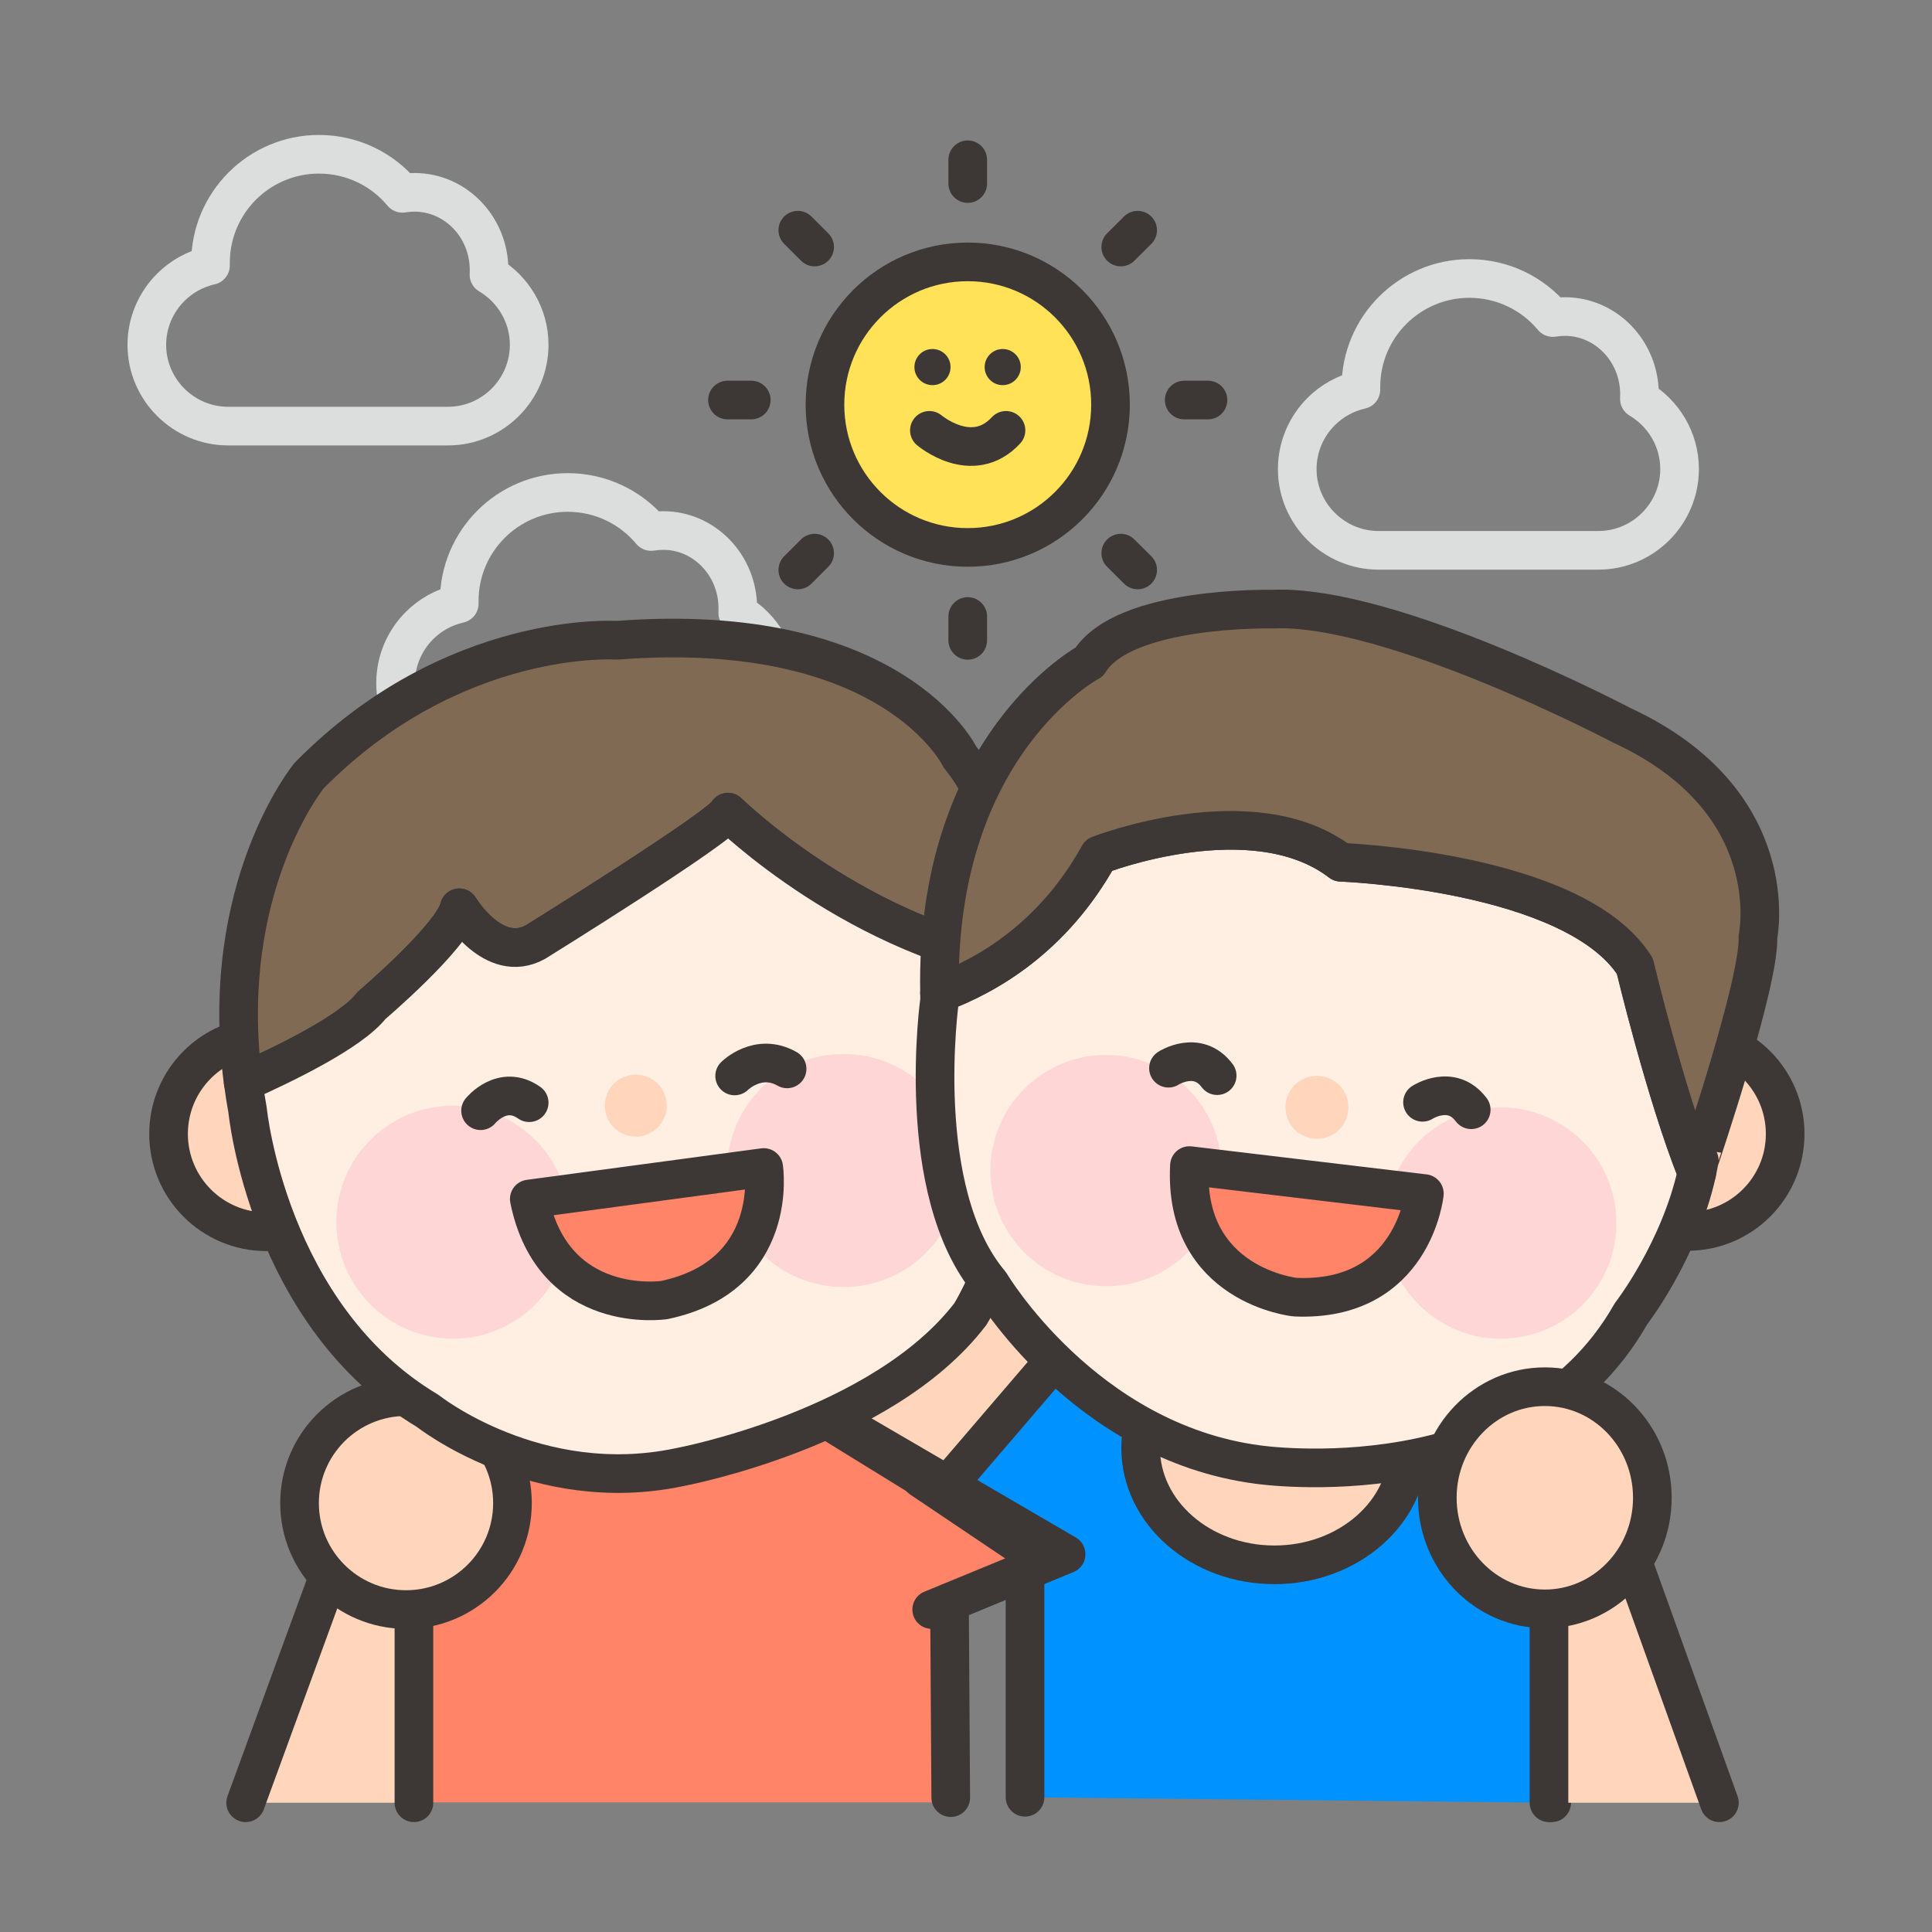 <?xml version="1.0" encoding="utf-8"?>
<!-- Generator: Adobe Illustrator 25.1.0, SVG Export Plug-In . SVG Version: 6.00 Build 0)  -->
<svg version="1.1" id="Layer_1" xmlns="http://www.w3.org/2000/svg" xmlns:xlink="http://www.w3.org/1999/xlink" x="0px" y="0px"
	 viewBox="0 0 200 200" style="enable-background:new 0 0 200 200;" xml:space="preserve">
<rect x="0" y="0" width="200" height="200" fill="#808080" stroke="none"/>
<style type="text/css">
	.st0{fill:none;stroke:#767676;stroke-width:6;stroke-miterlimit:10;}
	.st1{fill:#767676;}
	.st2{fill:#FF8468;}
	.st3{fill:#0092FF;stroke:#3D3736;stroke-width:4;stroke-linecap:round;stroke-linejoin:round;stroke-miterlimit:10;}
	.st4{fill:#FFD6BC;stroke:#3D3736;stroke-width:4;stroke-linecap:round;stroke-linejoin:round;stroke-miterlimit:10;}
	.st5{fill:none;stroke:#DCDDDD;stroke-width:4;stroke-linecap:round;stroke-linejoin:round;stroke-miterlimit:10;}
	.st6{fill:#FFE258;stroke:#3D3736;stroke-width:4;stroke-linecap:round;stroke-linejoin:round;stroke-miterlimit:10;}
	.st7{fill:none;stroke:#3D3736;stroke-width:4;stroke-linecap:round;stroke-linejoin:round;stroke-miterlimit:10;}
	.st8{fill:#3D3736;}
	.st9{fill:#806A54;stroke:#3D3736;stroke-width:4;stroke-linecap:round;stroke-linejoin:round;stroke-miterlimit:10;}
	.st10{fill:#FFEEE2;stroke:#3D3736;stroke-width:4;stroke-linecap:round;stroke-linejoin:round;stroke-miterlimit:10;}
	.st11{fill:#FFD6D6;}
	.st12{fill:#FF8468;stroke:#3D3736;stroke-width:4;stroke-linecap:round;stroke-linejoin:round;stroke-miterlimit:10;}
	.st13{fill:#FFD6BC;}
	.st14{fill:#FFFFFF;stroke:#3D3736;stroke-width:4;stroke-linecap:round;stroke-linejoin:round;stroke-miterlimit:10;}
	.st15{fill:#FFD6BC;stroke:#3D3736;stroke-width:4;stroke-miterlimit:10;}
	.st16{fill:#FFEEE2;stroke:#3D3736;stroke-width:4;stroke-miterlimit:10;}
	.st17{fill:none;stroke:#DDDEDE;stroke-width:5;stroke-linecap:round;stroke-linejoin:round;stroke-miterlimit:10;}
	.st18{fill:#DCDDDD;stroke:#3D3736;stroke-width:4;stroke-linecap:round;stroke-linejoin:round;stroke-miterlimit:10;}
	.st19{fill:#8FC66A;stroke:#3D3736;stroke-width:4;stroke-linecap:round;stroke-linejoin:round;stroke-miterlimit:10;}
	.st20{fill:#737272;stroke:#3D3736;stroke-width:4;stroke-linecap:round;stroke-linejoin:round;stroke-miterlimit:10;}
	.st21{fill:#FFFF62;stroke:#3D3736;stroke-width:4;stroke-linecap:round;stroke-linejoin:round;stroke-miterlimit:10;}
	.st22{fill:#FFFFFF;}
	.st23{opacity:0.4;fill:#FFA13D;}
	.st24{fill:#DCDDDD;}
	.st25{fill:#FFA13D;}
	.st26{fill:#3D3433;}
</style>
<polyline class="st2" points="42.85,186.58 42.98,147.4 85.95,146.11 108.58,159.81 98.23,166.58 98.35,186.58 "/>
<polyline class="st3" points="106.11,186.05 106.11,160.3 95.36,153.07 107.64,131.62 127.75,139.93 158.04,141.77 160.63,141.77 
	160.63,186.62 "/>
<ellipse class="st4" cx="131.93" cy="149.89" rx="13.85" ry="12.1"/>
<polygon class="st4" points="112.02,137.49 95.22,126.67 82.17,144.83 97.58,154.33 "/>
<circle class="st4" cx="104.49" cy="106.86" r="10.1"/>
<circle class="st4" cx="174.7" cy="117.38" r="10.1"/>
<path class="st5" d="M80.53,70.71c0,2.31-0.95,4.42-2.47,5.94c-1.53,1.53-3.63,2.47-5.95,2.47H49.37c-4.63,0-8.42-3.78-8.42-8.41
	c0-2.32,0.95-4.43,2.47-5.95c1.11-1.11,2.53-1.91,4.12-2.27v-0.28c0-6.2,5.03-11.23,11.23-11.23c3.47,0,6.57,1.57,8.63,4.04
	c0.41-0.06,0.83-0.1,1.26-0.1c4.26,0,7.72,3.6,7.72,8.05c0,0.16,0,0.32-0.01,0.48C78.85,64.92,80.53,67.62,80.53,70.71z"/>
<circle class="st6" cx="100.18" cy="41.89" r="14.78"/>
<line class="st7" x1="100.18" y1="16.54" x2="100.18" y2="19"/>
<line class="st7" x1="100.18" y1="63.82" x2="100.18" y2="66.29"/>
<line class="st7" x1="75.31" y1="41.41" x2="77.77" y2="41.41"/>
<line class="st7" x1="82.59" y1="59" x2="84.33" y2="57.26"/>
<line class="st7" x1="116.02" y1="57.26" x2="117.77" y2="59"/>
<line class="st7" x1="122.59" y1="41.41" x2="125.05" y2="41.41"/>
<line class="st7" x1="117.77" y1="23.83" x2="116.02" y2="25.57"/>
<line class="st7" x1="82.59" y1="23.83" x2="84.33" y2="25.57"/>
<path class="st7" d="M96.21,44.55c0,0,4.44,3.77,7.93,0"/>
<circle class="st8" cx="96.53" cy="38" r="1.87"/>
<circle class="st8" cx="103.8" cy="38" r="1.87"/>
<path class="st5" d="M54.78,35.7c0,2.31-0.95,4.42-2.47,5.94c-1.53,1.53-3.63,2.47-5.95,2.47H23.62c-4.63,0-8.42-3.78-8.42-8.41
	c0-2.32,0.95-4.43,2.47-5.95c1.11-1.11,2.53-1.91,4.12-2.27V27.2c0-6.2,5.03-11.23,11.23-11.23c3.47,0,6.57,1.57,8.63,4.04
	c0.41-0.06,0.83-0.1,1.26-0.1c4.26,0,7.72,3.6,7.72,8.05c0,0.16,0,0.32-0.01,0.48C53.1,29.91,54.78,32.61,54.78,35.7z"/>
<path class="st5" d="M173.87,48.56c0,2.31-0.95,4.42-2.47,5.94c-1.53,1.53-3.63,2.47-5.95,2.47h-22.74c-4.63,0-8.42-3.78-8.42-8.41
	c0-2.32,0.95-4.43,2.47-5.95c1.11-1.11,2.53-1.91,4.12-2.27v-0.28c0-6.2,5.03-11.23,11.23-11.23c3.47,0,6.57,1.57,8.63,4.04
	c0.41-0.06,0.83-0.1,1.26-0.1c4.26,0,7.72,3.6,7.72,8.05c0,0.16,0,0.32-0.01,0.48C172.19,42.77,173.87,45.47,173.87,48.56z"/>
<polyline class="st7" points="35.66,182.64 42.85,145.1 84.22,143.35 "/>
<polyline class="st4" points="25.43,186.62 34.21,162.61 39.26,160.14 42.85,162.46 42.85,186.62 "/>
<polyline class="st7" points="86.36,146.89 110.36,160.89 98.23,165.89 96.45,166.62 "/>
<circle class="st4" cx="27.58" cy="117.38" r="10.13"/>
<circle class="st4" cx="42.03" cy="155.6" r="11.02"/>
<path class="st9" d="M38.46,104.08c0,0,8.38-7.13,9.09-10.11c0,0,3.56,5.95,7.89,3.54c0,0,19.27-11.95,19.92-13.44
	c0,0,13.59,13.37,31.56,15.94c-1.05-6.98-3.2-16.26-7.55-21.65c0,0-6.87-14.28-35.52-12.08c0,0-16.89-1.17-31.85,14.01
	c0,0-9.49,11.55-6.83,31.74C29.35,110.19,36.37,106.8,38.46,104.08z"/>
<path class="st10" d="M75.36,84.08c-0.65,1.49-19.92,13.44-19.92,13.44c-4.34,2.41-7.89-3.54-7.89-3.54
	c-0.71,2.98-9.09,10.11-9.09,10.11c-2.1,2.72-9.11,6.11-13.28,7.96c0.12,0.94,0.27,1.9,0.45,2.88c0,0,2.07,21.24,18.65,31.13
	c0,0,11.25,8.95,26.06,5.82c0,0,20.97-3.89,30.12-15.86c0,0,6.47-10.52,7.42-26.81c0,0-0.16-3.94-0.95-9.19
	C88.95,97.44,75.36,84.08,75.36,84.08z"/>
<circle class="st11" cx="46.88" cy="126.52" r="12.06"/>
<circle class="st11" cx="87.33" cy="121.17" r="12.06"/>
<path class="st12" d="M54.79,124.12l24.27-3.26c0,0,1.72,11.19-10.29,13.72C68.77,134.58,57.26,136.32,54.79,124.12z"/>
<path class="st12" d="M49.75,114.98c0,0,2.26-2.79,5.03-0.83"/>
<path class="st12" d="M76.05,111.38c0,0,2.43-2.44,5.43-0.73"/>
<circle class="st13" cx="65.82" cy="114.45" r="3.21"/>
<line class="st7" x1="98.42" y1="186.09" x2="98.29" y2="165.89"/>
<path class="st10" d="M138.8,89.26c-9.09-6.97-25.04-0.75-25.04-0.75c-4.73,8.53-11.56,12.48-16.5,14.3c0,0.23,0,0.46,0.01,0.69
	c0,0-2.81,19.84,5.24,29.37c0,0,9.68,16.37,27.69,18.74c0,0,27.48,4.06,38.64-15.61c0,0,5.01-6.45,6.82-14.61
	c-3.27-8.21-6.41-21.38-6.41-21.38C162.98,90.14,138.8,89.26,138.8,89.26z"/>
<path class="st9" d="M181.98,96.99c0,0,2.96-14.02-14.08-21.9c0,0-24-12.65-36.25-12.03c0,0-15.33-0.35-18.89,5.46
	c0,0-16.01,8.52-15.5,34.29c4.94-1.82,11.78-5.77,16.5-14.3c0,0,15.95-6.22,25.04,0.75c0,0,24.18,0.87,30.44,10.75
	c0,0,3.14,13.18,6.41,21.38c0.09-0.42,0.18-0.83,0.26-1.26C175.91,120.14,182.18,101.64,181.98,96.99z"/>
<circle class="st13" cx="136.33" cy="114.63" r="3.26"/>
<circle class="st11" cx="114.5" cy="121.18" r="11.97"/>
<circle class="st11" cx="155.36" cy="126.61" r="11.97"/>
<path class="st12" d="M123.13,120.66l24.32,2.9c0,0-1.13,11.26-13.38,10.72C134.06,134.28,122.48,133.09,123.13,120.66z"/>
<path class="st12" d="M120.96,110.58c0,0,3.01-1.95,5.04,0.77"/>
<path class="st12" d="M147.26,114.11c0,0,3.01-1.95,5.04,0.77"/>
<polyline class="st4" points="160.35,186.62 160.35,158.39 167.24,156.69 177.99,186.62 "/>
<ellipse class="st4" cx="159.92" cy="155.05" rx="11.13" ry="11.5"/>
</svg>
